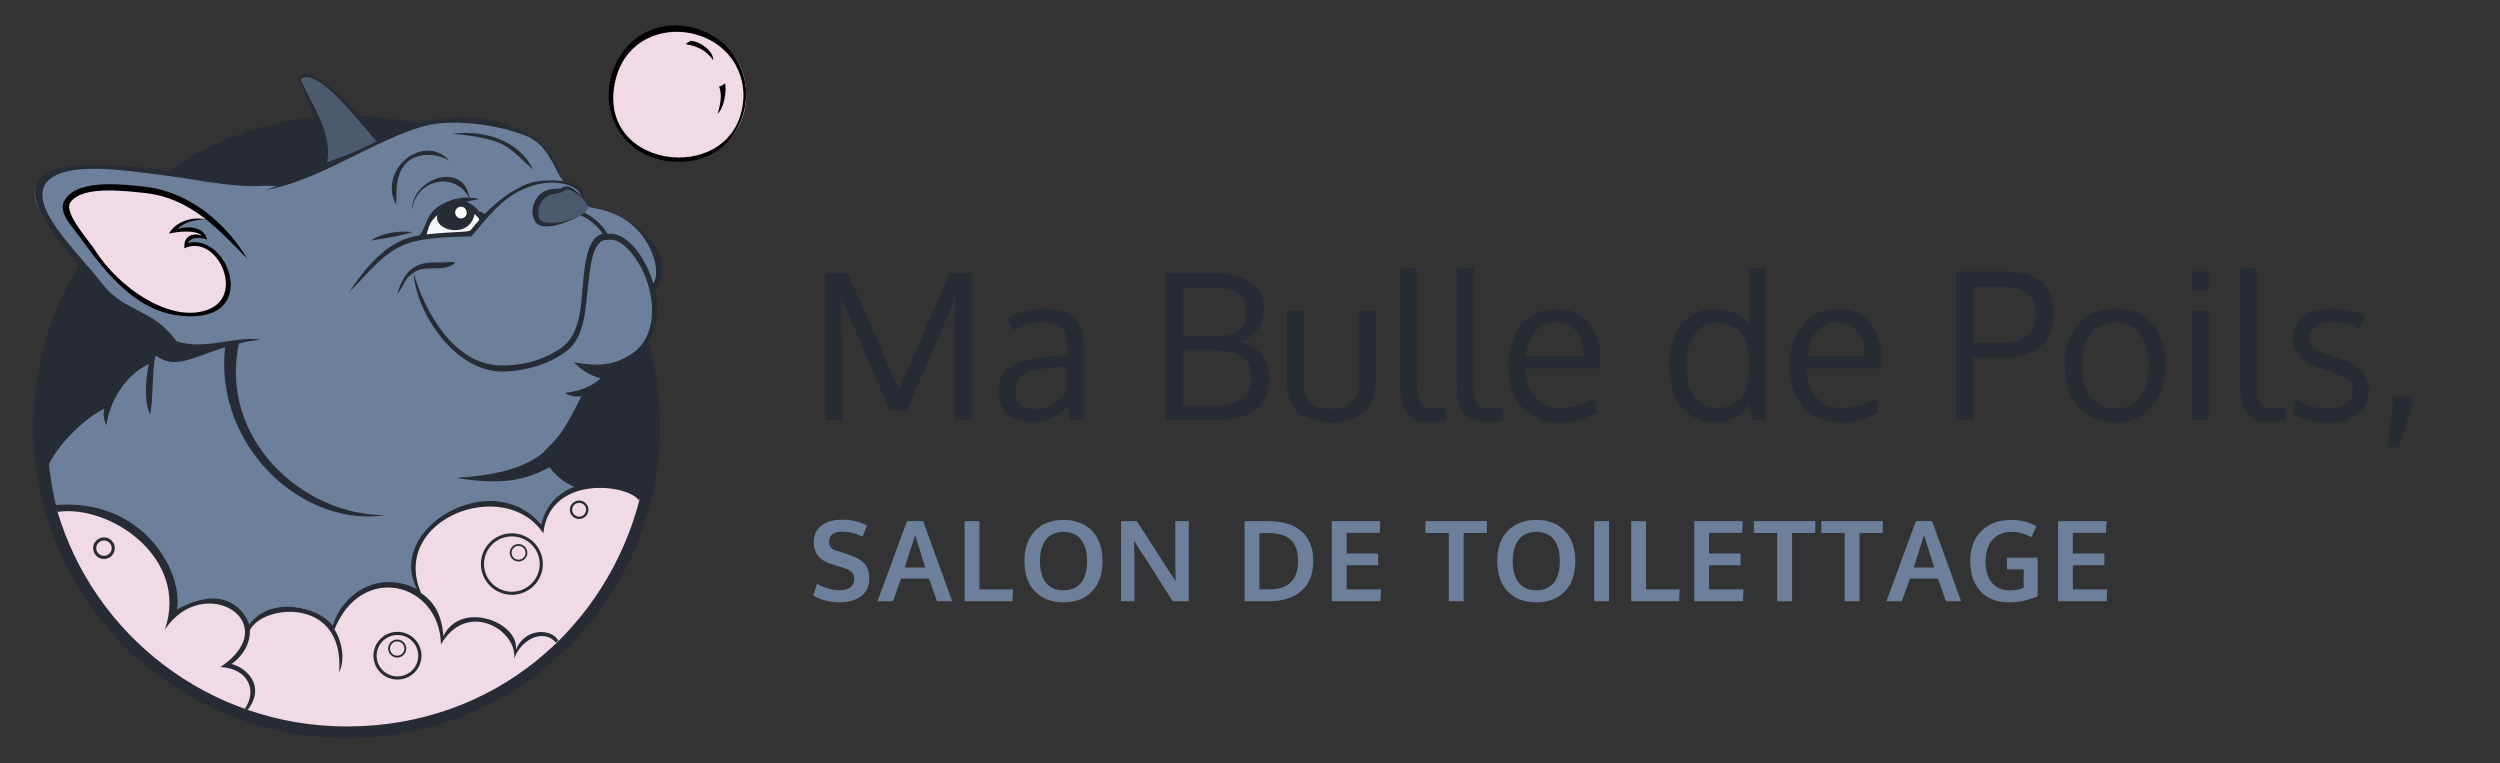 <?xml version="1.0" encoding="utf-8"?>
<!DOCTYPE svg PUBLIC "-//W3C//DTD SVG 1.1//EN" "http://www.w3.org/Graphics/SVG/1.1/DTD/svg11.dtd">
<svg version="1.1" id="logo" xmlns="http://www.w3.org/2000/svg" xmlns:xlink="http://www.w3.org/1999/xlink" x="0px" y="0px"
	 width="1228px" height="375px" viewBox="-14.5 -7.5 1228 375" enable-background="new -14.5 -7.5 1228 375" xml:space="preserve">
<rect x="-14.5" y="-7.5" width="1228" height="375" fill="#333333" stroke="none"/>
<path fill="#272B33" d="M309.753,202.109c0,84.438-68.896,152.891-153.874,152.891C70.889,355,2,286.549,2,202.109
	C2,117.68,70.889,49.235,155.879,49.235C240.857,49.235,309.753,117.681,309.753,202.109z"/>
<path fill="#6D809B" d="M276.816,246.34C282,237.75,252.779,223.182,253,214c10.596-10.428,15-17.167,21-29.5
	c10.891-3.514,14.25-9.25,24.9-18.414c12.603-14.252,8.434-27.586,7.1-30.586c9.5-15-5.569-39.551-31.811-41.518
	c-4.043-0.303-0.014-9.549-12.252-12.448c-3.248-7.854-3.486-11.606-10.438-18.02c-12.004-11.071-38.047-14.208-52.897-10.48
	c-37.816,9.496-54.667,25.634-77.167,30.893C95.344,83.341-25.167,53.5,8.5,101.833c10.361,13.831,22.998,30.201,37.985,39.879
	c3.875,2.504,18.15,9.213,20.987,13.576c-3.926,4.687-6.42,14.563-6.431,14.563c-8.277,3.328-15.896,11.024-22.062,20.547
	c-19.812,11.102-29.812,27-29.34,31.082c0.921,7.979,2.653,17.545,3.954,21.263C30.323,290.475,157.757,379.674,276.816,246.34z"/>
<path fill="#272B33" d="M220.703,96.326c4.354,0.992,4.436,3.51-0.367,6.801c-3.503,7.207-21.503,5.04-30.003,6.207
	c6.222-5.004,2.06-13.5,17.334-18.667C212.225,89.127,219.665,93.899,220.703,96.326z"/>
<path fill="#F7F8F9" d="M204.12,93.291c-5.959,2.496-8.151,11.078-9.021,14.172C198,111,230,106.5,218.615,97.638
	C215.716,112.617,190.592,103.598,204.12,93.291z"/>
<path fill="#FFFFFF" d="M214.705,96.423c0.285,1.575-0.739,3.065-2.283,3.335c-1.544,0.271-3.012-0.783-3.289-2.349
	c-0.273-1.574,0.739-3.066,2.283-3.335C212.958,93.805,214.43,94.858,214.705,96.423z"/>
<path fill="#4B5B6D" d="M171.444,62.607c-8.088-8.131-29.671-38.471-38.588-31.723c3.845,15.249,14.028,22.146,13.363,41.374
	L171.444,62.607z"/>
<path fill="#272B33" d="M96,163.5c-5,49,39,88.5,79,82c-41,0.5-82.5-38-72-85C96,161,96,163.5,96,163.5z"/>
<path fill="#272B33" d="M146.119,72.258c-1.349-13.385-7.117-23.543-11.884-36.028c-0.089-0.942-2.347-4.744-1.826-5.483
	c3.508-4.969,12.697,2.4,15.391,4.648c8.948,7.538,17.384,17.7,23.573,27.283c-6.088-5.299-28.627-37.851-38.285-31.488
	C137.75,42.736,149.166,57.742,146.119,72.258z"/>
<path fill="#EFDAE6" d="M13.483,242.955c17.819,61.434,74.821,106.38,142.396,106.38c72.704,0,127.823-48.942,143.899-111.933
	c-18.716-15.83-48.22-2.618-47.396,15.797c-23.178-31.818-78.643,0.248-59.327,31.837c-20.414-16.534-43.245,3.003-44.259,17.955
	c-6.713-15.332-29.222-15.738-40.696-3.761c-3.321-5.324-11.223-21.049-37.286-4.994C78.334,268.939,45.396,234.645,13.483,242.955z
	"/>
<path fill="#272B33" d="M36.438,256.473c-2.942,0.078-5.257,2.514-5.179,5.424c0.074,2.929,2.517,5.23,5.454,5.146
	c2.941-0.08,5.253-2.503,5.176-5.423C41.817,258.71,39.37,256.396,36.438,256.473z M36.672,265.527
	c-2.095,0.06-3.84-1.588-3.895-3.674c-0.056-2.082,1.594-3.813,3.697-3.871c2.096-0.063,3.842,1.596,3.899,3.682
	C40.425,263.75,38.774,265.473,36.672,265.527z"/>
<path fill="#272B33" d="M251.357,250.322c-24.062-29.324-76.867,2.002-60.959,31.549c-20.854-10.303-37.563,4.305-41.458,17.949
	c-7.005-9.368-30.303-14.908-41.015-0.531c-0.313-1.546-8.289-22.428-35.489-7.373c3.142-18.586-16.617-54.825-59.629-51.352
	c0.309,1.131,0.631,2.264,0.968,3.396c25.334-3.854,64.84,22.335,52.722,57.771c19.209-28.65,59.485-3.229,27.317,18.408
	c13.673,0.768,18.235,11.586,11.911,20.537c0.494,0.172,0.983,0.35,1.465,0.514c9.421-12.491-1.716-21.139-7.951-22.524
	c6.063-4.392,9.197-10.513,8.996-16.606c6.346-12.854,46.625-16.646,43.867,20.646c3.641-7.599,0.21-17.354-2.312-21.062
	c13.417-33.095,51.673-23.02,52.313,7.42c12.776-22.141,37.605-7.035,35.951,6.937c3.924-10.448,15.069-14.465,20.572-7.827
	c0.37-0.342,0.723-0.689,1.072-1.031c-3.021-5.851-16.208-6.621-20.764,4.453c1.521-13.587-27.104-24.414-35.645-6.609
	c-0.725-9.75-3.914-16.358-10.953-21.187c-15.58-36.378,41.164-57.86,60.03-29.321c3.108-29.188,41.907-24.143,47.065-16.076
	c0.176-0.879,0.883-2.391,1.033-3.281C296.063,227.436,257.463,222.643,251.357,250.322z"/>
<path fill="#272B33" d="M271.171,238.514c-2.437-0.646-4.935,0.774-5.599,3.192c-0.654,2.414,0.785,4.903,3.215,5.556
	c2.438,0.654,4.938-0.791,5.596-3.203C275.04,241.643,273.596,239.174,271.171,238.514z M273.279,243.764
	c-0.489,1.813-2.373,2.896-4.192,2.396c-1.819-0.479-2.896-2.35-2.407-4.153c0.493-1.813,2.367-2.881,4.19-2.397
	C272.688,240.098,273.771,241.951,273.279,243.764z"/>
<path fill="#272B33" d="M180.407,302.859c-6.504,0.186-11.642,5.563-11.475,12.033c0.183,6.469,5.605,11.565,12.105,11.404
	c6.523-0.182,11.666-5.563,11.48-12.021C192.346,307.805,186.941,302.693,180.407,302.859z M181,324.738
	c-5.649,0.143-10.332-4.284-10.493-9.889c-0.142-5.615,4.306-10.268,9.945-10.434c5.661-0.137,10.358,4.283,10.496,9.896
	C191.102,319.928,186.646,324.587,181,324.738z"/>
<path fill="#272B33" d="M236.52,254.469c-8.381,0.217-15.006,7.152-14.785,15.492c0.231,8.34,7.207,14.911,15.601,14.699
	c8.396-0.225,15.021-7.159,14.798-15.495C251.895,260.832,244.92,254.25,236.52,254.469z M237.291,283.148
	c-7.545,0.188-13.832-5.717-14.045-13.226c-0.195-7.506,5.76-13.762,13.307-13.942c7.559-0.198,13.834,5.726,14.055,13.222
	C250.797,276.701,244.843,282.939,237.291,283.148z"/>
<path fill="#272B33" d="M180.479,306.641c-2.469,0.068-4.396,2.104-4.324,4.541c0.047,2.453,2.111,4.363,4.556,4.313
	c2.459-0.062,4.413-2.101,4.341-4.539C184.984,308.514,182.941,306.578,180.479,306.641z M180.691,314.584
	c-1.955,0.04-3.588-1.484-3.625-3.428c-0.051-1.941,1.504-3.549,3.438-3.604c1.959-0.053,3.571,1.48,3.633,3.421
	C184.193,312.91,182.643,314.529,180.691,314.584z"/>
<path fill="#272B33" d="M240.107,259.741c-2.387,0.065-4.248,2.05-4.194,4.401c0.058,2.354,2.044,4.227,4.423,4.153
	c2.378-0.063,4.256-2.021,4.189-4.383C244.461,261.544,242.488,259.695,240.107,259.741z M240.309,267.427
	c-1.889,0.052-3.461-1.432-3.51-3.31c-0.042-1.877,1.441-3.44,3.321-3.493c1.892-0.039,3.466,1.44,3.524,3.308
	C243.693,265.805,242.202,267.37,240.309,267.427z"/>
<path fill="#272B33" d="M206.293,71.514c-7.305-4.511-18.8-4.332-23.447,4.001c-3.15,5.605-2.457,11.906-2.705,17.66
	C170.747,76.088,193.592,57.303,206.293,71.514z"/>
<path fill="#272B33" d="M72.291,160.163C60.5,143.837,46.667,146.004,36,132.167C25.146,118.087,2,96.67,7,84.504
	c5.925-14.417,42.311-7.906,59.967-5.752c18.093,2.207,39.056,7.72,57.016,3.795C93,82.17,65.089,73.922,36.167,73.504
	c-10.06-0.137-34.356-1.188-33.399,14.682C3.671,102.663,29.054,126.47,34,134.67c4.721,7.827,23.269,13.439,31.347,21.191
	c-3.047,2.952-5.317,8.462-6.688,14.593c-13.159,2.379-17.345,11.192-21.017,20.065c-11.047,2.311-25.475,15.646-27.809,29.313
	c6.333-11.667,18.333-22.334,27-26.667c-0.881,2.782-0.333,5.667,1,8.333c1-11,9.651-25.521,20.729-30.127
	c-1.996,9.395-1.934,19.729,0.715,24.771c1.618-8.918,0.763-19.605,2.584-29.125c12.653,9.458,22.993-4.023,51.758-7.812
	C99.317,157.691,86.43,164.618,72.291,160.163z"/>
<path fill="#272B33" d="M270.254,94.28c4.246-8.28-5.256-11.563-11.504-12.03c-7.07-0.531-15.21,2.067-21.02,5.708
	c-8.926,5.596-14.563,13.708-20.73,20.708c-5,0.167-23.32-0.123-33.23,4.156c-11.273,4.837-18.585,15.301-26.794,23.219
	c7.54-11.439,18.145-24.827,32.53-27.541c8.53-1.756,21.831-1.833,26.831-2.5c7.409-9.44,17.176-18.853,28.504-23.299
	C251.73,79.987,279,79,270.254,94.28z"/>
<path fill="#272B33" d="M188.167,106.5c-6.685,2.077-13.662,3.073-20.561,4.155C173.412,106.854,181.378,105.712,188.167,106.5z"/>
<path fill="#272B33" d="M207.332,58.243c15.837-2.077,32.828,2.931,40.038,17.559c-7.452-6.361-11.481-12.331-21.574-14.796
	C219.757,59.551,213.206,58.571,207.332,58.243z"/>
<path fill="#272B33" d="M193.721,107.104c3.73-12.134,14.156-20.281,27.155-16.811C207.555,92.804,200.477,94.514,193.721,107.104z"
	/>
<path fill="#272B33" d="M187.915,95.865c-0.511-15.802,25.758-24.685,28.181-5.894C209.061,76.099,189.547,80.627,187.915,95.865z"
	/>
<path fill="#272B33" d="M273.869,94.161c11.349,1.328,21.747,5.75,28.496,16.077c3.562,5.458,6.442,12.674,5.021,19.287
	c-0.213,0.991-0.584,1.731-0.928,2.343c-0.622-2.113-1.387-4.263-2.331-6.444c-3.142-7.26-10.685-19.076-20.194-18.111
	c-0.039-0.005-0.076-0.005-0.115-0.009c-2.277-4.291-8.385-10.181-15.088-11.776l-0.463,1.945
	c5.629,1.339,10.928,6.147,13.279,9.889c-7.212,1.371-8.48,14.112-9.212,19.575c-1.585,11.889-0.26,29.003-11.336,36.563
	c-8.797,6.005-19.323,8.804-30,8.5c-22.636-0.743-37-26.5-42.358-45.577c1.153,19.837,20.858,49.577,44.678,48.546
	c10.791-0.333,21.994-3.586,30.674-10.165c9.445-7.259,9-22.664,10.561-33.365c0.692-4.762,1.414-21.547,9.242-21.087
	c8.038-1.531,15.311,10.455,17.896,16.153c5.887,12.975,6.934,32.245-7.019,40.517c-8.685,5.15-15.672,5.479-27.419,3.413
	c3.711,3.334,6.559,6.023,13.266,7.922c-4.769,4.394-10.519,6.144-17.604,7.209c2.338,1.397,5.122,1.873,8.104,1.648
	C258.25,213,250.834,224.5,209.5,227.25c23,3.584,33.322,1.359,46-5.25c3.635,5.311,10.298,9.782,15.413,10.549
	c-7.163-5.299-10.413-8.382-13.746-16.382c7.484-6.75,14.083-20.917,16.333-28.917c11.521-1.732,24.383-13.32,27.271-23.249
	c6.641-6.659,9.119-16.933,6.562-28.7C321.178,116.337,290.926,93.043,273.869,94.161z"/>
<path fill="#272B33" d="M209.25,121.517c-1.508-0.75-6.064,0.047-8.039-0.037c-3.497-0.248-7.244-0.023-10.507,1.373
	c-5.599,2.341-8.306,8.231-9.995,13.683c1.33-0.525,3.297-5.345,4.41-6.791c1.413-2.033,3.857-3.822,6.025-4.608
	C197.047,123.122,204.079,126.099,209.25,121.517z"/>
<path fill="#4B5B6D" d="M272.873,96.818c-6.771,5.014-20.291,8.129-23.131,4.29c-2.547-3.43-0.898-9.447,1.996-12.08
	c3.688-3.351,6.066-1.925,10.066-3.289c2.403-2.381,5.682,0.413,6.965,1.378C273.02,90.281,275.953,94.541,272.873,96.818z"/>
<path fill="#272B33" d="M272.873,96.818c-1.635,1.217-3.434,2.188-5.258,3.099c-0.918,0.448-1.857,0.854-2.811,1.229
	c-0.947,0.39-1.908,0.753-2.895,1.068c-1.961,0.627-3.975,1.177-6.079,1.413c-1.06,0.117-2.136,0.169-3.261,0.038
	c-1.105-0.146-2.332-0.427-3.428-1.386l-0.377-0.398l-0.281-0.388c-0.146-0.2-0.291-0.402-0.449-0.734
	c-0.333-0.618-0.521-1.164-0.674-1.751c-0.299-1.164-0.385-2.353-0.258-3.499c0.244-2.291,1.065-4.468,2.498-6.342
	c0.191-0.229,0.371-0.463,0.584-0.679l0.326-0.319l0.164-0.158l0.041-0.04l0.021-0.02l0.104-0.086l0.075-0.058l1.22-0.917
	c0.524-0.302,1.106-0.612,1.662-0.867c0.567-0.166,1.139-0.41,1.701-0.485c1.146-0.241,2.195-0.221,3.174-0.291
	c0.496-0.027,0.949-0.094,1.43-0.137l1.39-0.272l-0.36,0.224c0.215-0.161,0.415-0.322,0.637-0.468
	c0.244-0.12,0.472-0.263,0.729-0.346c0.51-0.173,1.054-0.264,1.563-0.211c1.032,0.067,1.896,0.491,2.646,0.953
	c0.76,0.467,1.416,1.034,2.052,1.58c0.636,0.541,1.269,1.097,1.868,1.706c1.184,1.2,2.311,2.492,3.021,4.028l0.242,0.583
	c0.063,0.199,0.111,0.404,0.176,0.605c0.092,0.412,0.121,0.833,0.082,1.251c-0.03,0.206-0.09,0.409-0.135,0.613
	c-0.099,0.187-0.177,0.383-0.277,0.562c-0.131,0.163-0.248,0.338-0.395,0.489L272.873,96.818z M272.873,96.818l0.465-0.417
	c0.141-0.152,0.254-0.329,0.383-0.492c0.104-0.179,0.178-0.375,0.268-0.561c0.048-0.203,0.104-0.404,0.125-0.608
	c0.022-0.416-0.021-0.827-0.129-1.227c-0.108-0.399-0.271-0.78-0.463-1.147c-0.211-0.355-0.422-0.709-0.678-1.035
	c-0.234-0.339-0.52-0.641-0.785-0.955c-0.563-0.601-1.154-1.178-1.808-1.683c-0.638-0.509-1.319-0.979-2.015-1.442
	c-0.688-0.47-1.379-0.894-2.094-1.207c-0.709-0.312-1.453-0.522-2.104-0.458c-0.327,0.01-0.605,0.122-0.873,0.251
	c-0.133,0.063-0.244,0.175-0.369,0.249l-0.322,0.33l-0.149,0.15l-0.214,0.074c-0.514,0.179-1.032,0.37-1.563,0.532
	c-0.521,0.115-1.063,0.256-1.583,0.347c-1.033,0.189-2.025,0.324-2.859,0.561c-0.443,0.089-0.799,0.309-1.201,0.443l-1.004,0.612
	l-1.176,0.974l-0.361,0.382c-0.137,0.153-0.26,0.33-0.396,0.489c-1.021,1.376-1.695,3.129-1.967,4.868
	c-0.117,0.873-0.143,1.748,0.005,2.569c0.067,0.401,0.192,0.835,0.315,1.125c0.039,0.087,0.039,0.151,0.104,0.263l0.191,0.33
	l0.094,0.167l0.047,0.083l0.021,0.042l0.007,0.01c-0.095-0.135-0.022-0.034-0.043-0.063l0.008,0.01
	c0.044,0.056,0.086,0.114,0.125,0.177c0.386,0.474,1.187,0.857,2.063,1.063c0.879,0.227,1.849,0.331,2.818,0.357
	c1.957,0.048,3.975-0.164,5.945-0.555c1.979-0.379,3.933-0.963,5.813-1.714C269.412,98.969,271.227,98.014,272.873,96.818z"/>
<path fill="#272B33" d="M115.85,85.849c26.316-8.679,49.676-22.834,73.65-32.013c23.975-9.179,66.125-2.205,71.923,26.83
	c-4.696-8.189-7.726-17.667-17.86-21.583c-14.188-5.48-36.521-8.692-51.207-4.281C166.793,62.747,141.91,81.348,115.85,85.849z"/>
<path fill="#EFDAE6" d="M352,38.992c0,42.393-66.27,42.394-66.27,0C285.73-3.394,352-3.394,352,38.992z"/>
<path d="M351.998,39c-0.325,16.655-11.414,30.744-28.164,32.656c-30.667,3.5-46.66-24.385-36.128-47.272
	C303.049-8.957,351.9,3.845,351.998,39z M350.698,38.992C349.662,2.59,295.73-4.205,287.65,32.63
	C277.781,77.621,350.23,84.367,350.698,38.992z"/>
<path d="M335.854,22.117c0.138-4.589-6.516-9.306-10.993-9.576c0,0-1.77,0.943-2.585,1.616
	C329.607,15.374,333.275,18.474,335.854,22.117z"/>
<path d="M338.021,48.28c3.06-2.466,4.481-10.79,3.658-14.974c0,0-1.332,1.517-2.969,1.626
	C339.926,38.035,339.926,42.217,338.021,48.28z"/>
<path fill="#EFDAE6" d="M95.081,122.648c4.333,9.333,4.361,24.5-17.441,24.281c-19.354-0.195-35.279-13.089-45.264-29.515
	C24.516,104.482,14.821,99.376,18.364,91c3.543-8.375,52.664-12.079,69.734,9.019c-14.494-0.322-17.394,6.281-17.394,6.281
	s13.688-1.771,14.817,2.577c-2.416-0.162-6.926-1.933-7.893,3.382C83.106,111.938,91.197,114.283,95.081,122.648z"/>
<path d="M86.168,100.169c-5.716,0.247-11.086,1.979-13.42,4.812c4-1.167,12.5-2,14.5,5.167c-2.929-1.109-8.167-1.333-9.333,1.667
	c19.333-4.5,34.05,35.047,2.852,36.018c-26.186,0.815-41.909-19.297-56.669-39.713c-3.395-4.696-10.697-11.783-6.57-17.731
	c6.633-10.222,29.342-7.196,39.127-6.153C77.91,86.538,96.117,101.461,107,119.651c-14.583-15.06-28.343-30.143-50.658-32.386
	c-8.494-0.827-30.609-3.93-36.336,4.764c-3.434,4.846,9.868,19.622,12.039,23.131c11.536,18.654,37.869,36.821,56.19,29.204
	c17.845-7.419,3.346-37.383-12.154-29.883c-0.584-6.12,4-7.667,8.5-6.333c-3.333-2.833-11.167-2-16.087-0.906
	C72.011,101.106,79.95,98.916,86.168,100.169z"/>
<g>
	<path fill="#272B33" d="M422.636,194.372l-22.168-51.563l-1.855-4.932l0.342,17.676v43.262h-7.91v-72.217h10.938l25.146,57.52
		l24.902-57.52h10.645v72.217h-8.203v-43.457l0.342-17.285l-1.807,4.932l-22.119,51.367H422.636z"/>
	<path fill="#272B33" d="M511.405,198.815c-0.488-2.083-0.961-4.329-1.416-6.738c-2.963,2.963-5.746,5.014-8.35,6.152
		c-2.604,1.139-5.664,1.709-9.18,1.709c-5.014,0-9.042-1.31-12.085-3.931c-3.044-2.62-4.565-6.388-4.565-11.304
		c0-5.469,2.075-9.521,6.226-12.158s10.132-4.28,17.944-4.932c1.074-0.098,2.693-0.236,4.858-0.415
		c2.164-0.179,3.784-0.317,4.858-0.415v-4.736c0-3.776-0.879-6.575-2.637-8.398c-1.758-1.823-4.525-2.734-8.301-2.734
		c-5.273,0-10.596,1.302-15.967,3.906c-0.163-0.391-0.586-1.521-1.27-3.394c-0.684-1.872-1.042-2.84-1.074-2.905
		c2.376-1.334,5.2-2.4,8.472-3.198c3.271-0.797,6.6-1.196,9.985-1.196c6.673,0,11.482,1.457,14.429,4.37
		c2.945,2.914,4.419,7.87,4.419,14.868v35.449H511.405z M493.681,193.347c3.873,0,7.283-1.065,10.229-3.198
		c2.945-2.132,4.842-5.005,5.688-8.618v-9.033c-0.163,0-1.147,0.082-2.954,0.244c-1.807,0.163-2.987,0.261-3.54,0.293
		c-7.064,0.619-11.987,1.774-14.771,3.467c-2.783,1.693-4.175,4.411-4.175,8.154c0,2.865,0.846,5.029,2.539,6.494
		C488.391,192.614,490.718,193.347,493.681,193.347z"/>
	<path fill="#272B33" d="M558.28,126.599h20.703c9.277,0,16.153,1.416,20.63,4.248c4.476,2.832,6.714,7.341,6.714,13.525
		c0,0.912-0.058,1.815-0.171,2.71c-0.114,0.896-0.407,2.043-0.879,3.442c-0.473,1.4-1.115,2.678-1.929,3.833
		c-0.814,1.156-2.011,2.312-3.589,3.467c-1.579,1.156-3.427,2.075-5.542,2.759c4.85,0.912,8.528,2.962,11.035,6.152
		c2.506,3.19,3.76,7.031,3.76,11.523c0,6.543-2.141,11.605-6.421,15.186c-4.281,3.581-10.653,5.371-19.116,5.371H558.28V126.599z
		 M566.728,157.653h15.479c5.045,0,8.854-0.879,11.426-2.637c2.571-1.758,3.857-4.883,3.857-9.375c0-4.524-1.538-7.642-4.614-9.351
		s-7.854-2.563-14.331-2.563h-11.816V157.653z M566.728,164.44v27.441h15.088c6.119,0,10.709-1.131,13.77-3.394
		c3.06-2.262,4.59-5.786,4.59-10.571c0-4.98-1.652-8.472-4.956-10.474c-3.305-2.002-8.456-3.003-15.454-3.003H566.728z"/>
	<path fill="#272B33" d="M617.704,180.944v-35.693h8.203v35.791c0,2.344,0.333,4.33,1.001,5.957c0.667,1.628,1.627,2.89,2.881,3.784
		c1.253,0.896,2.669,1.538,4.248,1.929c1.578,0.391,3.394,0.586,5.444,0.586c4.231,0,7.527-0.928,9.888-2.783
		c2.359-1.855,3.54-5.013,3.54-9.473v-35.791h8.203v35.693c0,2.734-0.391,5.192-1.172,7.373c-0.781,2.182-1.831,3.996-3.149,5.444
		c-1.318,1.449-2.905,2.646-4.761,3.589c-1.855,0.944-3.817,1.627-5.884,2.051c-2.067,0.423-4.289,0.635-6.665,0.635
		c-2.344,0-4.558-0.212-6.641-0.635c-2.084-0.424-4.062-1.114-5.933-2.075c-1.872-0.96-3.483-2.164-4.834-3.613
		c-1.352-1.448-2.417-3.263-3.198-5.444C618.095,186.088,617.704,183.646,617.704,180.944z"/>
	<path fill="#272B33" d="M687.675,199.792c-5.209,0-8.896-1.399-11.06-4.199c-2.165-2.799-3.247-7.666-3.247-14.6V124.45
		l8.105-0.488v53.809c0,2.214,0.024,3.988,0.073,5.322c0.049,1.335,0.171,2.646,0.366,3.931c0.195,1.286,0.455,2.255,0.781,2.905
		c0.325,0.651,0.797,1.245,1.416,1.782c0.618,0.537,1.358,0.896,2.222,1.074c0.862,0.18,1.929,0.269,3.198,0.269
		c1.041,0,3.092-0.195,6.152-0.586l0.439,6.494C692.769,199.515,689.953,199.792,687.675,199.792z"/>
	<path fill="#272B33" d="M715.458,199.792c-5.209,0-8.896-1.399-11.06-4.199c-2.165-2.799-3.247-7.666-3.247-14.6V124.45
		l8.105-0.488v53.809c0,2.214,0.024,3.988,0.073,5.322c0.049,1.335,0.171,2.646,0.366,3.931c0.195,1.286,0.455,2.255,0.781,2.905
		c0.325,0.651,0.797,1.245,1.416,1.782c0.618,0.537,1.358,0.896,2.222,1.074c0.862,0.18,1.929,0.269,3.198,0.269
		c1.041,0,3.092-0.195,6.152-0.586l0.439,6.494C720.552,199.515,717.736,199.792,715.458,199.792z"/>
	<path fill="#272B33" d="M751.493,199.938c-7.78,0-13.908-2.474-18.384-7.422c-4.477-4.947-6.714-11.719-6.714-20.313
		c0-8.301,2.164-15.031,6.494-20.19c4.329-5.159,10.025-7.788,17.09-7.886c6.641,0,11.905,2.271,15.796,6.812
		c3.89,4.541,5.835,10.604,5.835,18.188c0,0.391-0.009,1.107-0.024,2.148c-0.017,1.042-0.024,1.791-0.024,2.246h-36.768
		c0.098,6.088,1.668,10.832,4.712,14.233c3.043,3.402,7.137,5.103,12.28,5.103c5.664,0,11.344-1.497,17.041-4.492l1.27,6.592
		C764.66,198.278,758.459,199.938,751.493,199.938z M759.721,155.139c-2.393-2.848-5.673-4.272-9.839-4.272
		c-4.167,0-7.568,1.473-10.205,4.419c-2.637,2.946-4.184,6.975-4.639,12.085h28.271C763.31,162.064,762.113,157.987,759.721,155.139
		z"/>
	<path fill="#272B33" d="M844.853,191.052c-1.758,2.702-4.102,4.851-7.031,6.445s-6.201,2.393-9.814,2.393
		c-7.064,0-12.598-2.515-16.602-7.544s-6.006-11.873-6.006-20.532c0-8.268,2.034-14.949,6.104-20.044
		c4.068-5.094,9.521-7.642,16.357-7.642c3.548,0,6.893,0.773,10.034,2.319c3.141,1.546,5.493,3.622,7.056,6.226l-0.146-4.639V124.45
		l8.057-0.488v74.854h-6.934L844.853,191.052z M828.788,192.907c5.371,0,9.366-1.725,11.987-5.176
		c2.62-3.45,3.931-8.382,3.931-14.795c0-7.227-1.262-12.671-3.784-16.333c-2.523-3.662-6.601-5.493-12.231-5.493
		c-2.507,0-4.721,0.537-6.641,1.611c-1.921,1.074-3.467,2.572-4.639,4.492c-1.172,1.921-2.06,4.126-2.661,6.616
		c-0.603,2.49-0.903,5.217-0.903,8.179c0,4.167,0.513,7.78,1.538,10.84c1.025,3.061,2.677,5.502,4.956,7.324
		C822.619,191.996,825.435,192.907,828.788,192.907z"/>
	<path fill="#272B33" d="M889.677,199.938c-7.78,0-13.908-2.474-18.384-7.422c-4.477-4.947-6.714-11.719-6.714-20.313
		c0-8.301,2.164-15.031,6.494-20.19c4.329-5.159,10.025-7.788,17.09-7.886c6.641,0,11.905,2.271,15.796,6.812
		c3.89,4.541,5.835,10.604,5.835,18.188c0,0.391-0.009,1.107-0.024,2.148c-0.017,1.042-0.024,1.791-0.024,2.246h-36.768
		c0.098,6.088,1.668,10.832,4.712,14.233c3.043,3.402,7.137,5.103,12.28,5.103c5.664,0,11.344-1.497,17.041-4.492l1.27,6.592
		C902.844,198.278,896.643,199.938,889.677,199.938z M897.904,155.139c-2.393-2.848-5.673-4.272-9.839-4.272
		c-4.167,0-7.568,1.473-10.205,4.419c-2.637,2.946-4.184,6.975-4.639,12.085h28.271
		C901.493,162.064,900.297,157.987,897.904,155.139z"/>
	<path fill="#272B33" d="M954.862,198.815h-8.643v-73.047h23.535c3.58,0,6.819,0.375,9.717,1.123
		c2.896,0.749,5.469,1.888,7.715,3.418c2.246,1.53,3.987,3.581,5.225,6.152c1.236,2.572,1.855,5.566,1.855,8.984
		c0,2.832-0.261,5.363-0.781,7.593c-0.521,2.23-1.416,4.321-2.686,6.274s-2.93,3.573-4.98,4.858
		c-2.051,1.286-4.68,2.295-7.886,3.027c-3.207,0.732-6.926,1.099-11.157,1.099c-3.354,0-7.324-0.211-11.914-0.635V198.815z
		 M967.606,160.827c3.189,0,5.924-0.309,8.203-0.928c2.278-0.618,4.028-1.383,5.249-2.295c1.221-0.911,2.181-2.1,2.881-3.564
		c0.699-1.465,1.131-2.808,1.294-4.028c0.162-1.221,0.244-2.693,0.244-4.419c0-4.134-1.392-7.178-4.175-9.131
		s-6.567-2.93-11.353-2.93h-15.088v27.197C961.145,160.795,965.393,160.827,967.606,160.827z"/>
	<path fill="#272B33" d="M1049.345,172.009c0,8.301-2.214,15.031-6.641,20.19c-4.428,5.16-10.547,7.739-18.359,7.739
		c-7.52,0-13.501-2.604-17.944-7.813c-4.443-5.208-6.665-11.897-6.665-20.068c0-8.333,2.229-15.071,6.689-20.215
		c4.459-5.143,10.579-7.715,18.359-7.715c7.649,0,13.655,2.58,18.018,7.739C1047.163,157.027,1049.345,163.741,1049.345,172.009z
		 M1008.183,172.155c0,6.348,1.407,11.435,4.224,15.259c2.815,3.825,6.925,5.737,12.329,5.737c5.338,0,9.366-1.904,12.085-5.713
		c2.718-3.809,4.077-8.936,4.077-15.381c0-6.543-1.343-11.694-4.028-15.454s-6.779-5.64-12.28-5.64
		c-5.339,0-9.408,1.921-12.207,5.762C1009.582,160.567,1008.183,165.71,1008.183,172.155z"/>
	<path fill="#272B33" d="M1070.487,125.769v9.668h-8.203v-9.668H1070.487z M1070.487,145.251v53.564h-8.203v-53.564H1070.487z"/>
	<path fill="#272B33" d="M1100.224,199.792c-5.209,0-8.896-1.399-11.06-4.199c-2.165-2.799-3.247-7.666-3.247-14.6V124.45
		l8.105-0.488v53.809c0,2.214,0.024,3.988,0.073,5.322c0.049,1.335,0.171,2.646,0.366,3.931c0.195,1.286,0.455,2.255,0.781,2.905
		c0.325,0.651,0.797,1.245,1.416,1.782c0.618,0.537,1.358,0.896,2.222,1.074c0.862,0.18,1.929,0.269,3.198,0.269
		c1.041,0,3.092-0.195,6.152-0.586l0.439,6.494C1105.317,199.515,1102.502,199.792,1100.224,199.792z"/>
	<path fill="#272B33" d="M1129.569,199.938c-3.646,0-7.007-0.391-10.083-1.172s-5.575-1.79-7.495-3.027l1.025-6.885
		c5.436,2.897,10.774,4.346,16.016,4.346c7.942,0,12.027-2.799,12.256-8.398c0-2.376-0.847-4.248-2.539-5.615
		c-1.693-1.367-5.014-2.896-9.961-4.59l-4.053-1.416c-4.688-1.563-8.032-3.499-10.034-5.811c-2.002-2.311-3.02-5.192-3.052-8.643
		c0-4.199,1.685-7.682,5.054-10.449c3.369-2.767,7.983-4.15,13.843-4.15c6.055,0,11.572,1.172,16.553,3.516l-2.393,6.25
		c-5.046-2.083-9.766-3.125-14.16-3.125c-3.418,0-6.096,0.676-8.032,2.026c-1.938,1.351-2.905,3.247-2.905,5.688
		c0,2.083,0.699,3.679,2.1,4.785c1.399,1.107,4.199,2.376,8.398,3.809c1.074,0.391,2.425,0.847,4.053,1.367
		c5.403,1.758,9.229,3.833,11.475,6.226s3.369,5.624,3.369,9.692c-0.065,4.948-1.84,8.781-5.322,11.499
		C1140.197,198.58,1135.493,199.938,1129.569,199.938z"/>
	<path fill="#272B33" d="M1158.476,212.39c0.098-0.944,0.382-3.442,0.854-7.495c0.472-4.053,0.838-7.462,1.099-10.229
		c0.26-2.767,0.455-5.191,0.586-7.275h9.619v2.148c-1.596,6.445-3.939,14.063-7.031,22.852H1158.476z"/>
	<path fill="#6D809B" d="M397.78,288.353c-4.745,0-8.997-1.092-12.757-3.276l1.772-5.774c1.683,0.932,3.514,1.684,5.492,2.256
		c1.978,0.573,3.907,0.859,5.787,0.859c2.31,0,4.055-0.496,5.236-1.49c1.182-0.993,1.773-2.421,1.773-4.283
		c0-2.471-1.647-4.181-4.941-5.129c-0.233-0.072-0.887-0.265-1.961-0.578c-1.074-0.313-2.081-0.617-3.021-0.913
		c-0.939-0.295-1.615-0.523-2.027-0.685c-5.281-1.862-7.922-5.335-7.922-10.42c0-3.563,1.266-6.311,3.8-8.244
		c2.533-1.934,5.895-2.9,10.084-2.9c4.744,0,8.835,0.976,12.272,2.927l-2.201,5.317c-3.51-1.575-6.768-2.363-9.775-2.363
		c-2.167,0-3.801,0.381-4.901,1.142c-1.102,0.761-1.688,2.027-1.759,3.8c0,2.185,1.083,3.607,3.249,4.27
		c0.43,0.162,1.486,0.511,3.169,1.048s2.775,0.886,3.276,1.048c3.599,1.182,6.172,2.649,7.721,4.404
		c1.549,1.754,2.323,4.198,2.323,7.331c0,3.742-1.325,6.62-3.975,8.634C405.846,287.346,402.273,288.353,397.78,288.353z"/>
	<path fill="#6D809B" d="M416.55,287.815l14.475-39.37h7.922l14.261,39.37h-7.466l-3.895-11.118H428.07l-3.921,11.118H416.55z
		 M429.896,271.272h10.098c-3.223-10.33-4.879-15.666-4.968-16.006L429.896,271.272z"/>
	<path fill="#6D809B" d="M459.328,287.815v-39.344h7.278v33.543h16.462l-0.215,5.801H459.328z"/>
	<path fill="#6D809B" d="M507.881,288.38c-5.927,0-10.604-1.795-14.032-5.385c-3.429-3.59-5.144-8.545-5.144-14.865
		c0-6.355,1.719-11.314,5.156-14.877c3.438-3.563,8.12-5.345,14.046-5.345s10.599,1.786,14.019,5.357
		c3.42,3.572,5.129,8.536,5.129,14.892c0,6.284-1.719,11.226-5.156,14.824S513.789,288.38,507.881,288.38z M499.26,278.712
		c1.951,2.488,4.834,3.732,8.647,3.732s6.691-1.239,8.634-3.72c1.942-2.479,2.914-5.984,2.914-10.514
		c0-4.583-0.972-8.138-2.914-10.661c-1.942-2.525-4.812-3.787-8.607-3.787c-3.813,0-6.7,1.267-8.66,3.8
		c-1.961,2.534-2.941,6.083-2.941,10.648C496.332,272.723,497.309,276.223,499.26,278.712z"/>
	<path fill="#6D809B" d="M536.157,287.815v-39.344h7.734c1.396,2.185,4.234,6.589,8.513,13.213
		c4.279,6.625,6.885,10.653,7.815,12.086c0.269,0.411,0.729,1.105,1.383,2.081s1.114,1.669,1.384,2.081
		c-0.126-6.141-0.188-9.328-0.188-9.561v-19.9h6.634v39.344h-7.842l-17.752-27.661l-1.289-2.122
		c0.144,4.727,0.215,8.048,0.215,9.964v19.819H536.157z"/>
	<path fill="#6D809B" d="M596.846,287.815v-39.344h11.387c3.438,0,6.518,0.395,9.238,1.182c2.722,0.788,5.063,1.975,7.023,3.559
		c1.96,1.585,3.464,3.626,4.512,6.123c1.047,2.498,1.57,5.385,1.57,8.661c0,6.355-1.915,11.248-5.746,14.677
		c-3.832,3.429-9.141,5.143-15.926,5.143H596.846z M604.124,281.987h5.21c4.494,0,7.913-1.177,10.259-3.531
		c2.346-2.354,3.519-5.787,3.519-10.299c0-4.834-1.209-8.348-3.626-10.541c-2.417-2.192-6.061-3.289-10.931-3.289h-4.431V281.987z"
		/>
	<path fill="#6D809B" d="M639.679,287.815v-39.344h23.848l-0.296,5.774h-16.273v10.151h15.469v5.773h-15.469v11.844h16.865
		l-0.242,5.801H639.679z"/>
	<path fill="#6D809B" d="M697.146,287.815V254.3h-11.468v-5.828h30.186v5.828H704.45v33.516H697.146z"/>
	<path fill="#6D809B" d="M740.112,288.38c-5.927,0-10.604-1.795-14.032-5.385c-3.429-3.59-5.144-8.545-5.144-14.865
		c0-6.355,1.719-11.314,5.156-14.877c3.438-3.563,8.12-5.345,14.046-5.345s10.599,1.786,14.019,5.357
		c3.42,3.572,5.129,8.536,5.129,14.892c0,6.284-1.719,11.226-5.156,14.824S746.021,288.38,740.112,288.38z M731.491,278.712
		c1.951,2.488,4.834,3.732,8.647,3.732s6.691-1.239,8.634-3.72c1.942-2.479,2.914-5.984,2.914-10.514
		c0-4.583-0.972-8.138-2.914-10.661c-1.942-2.525-4.812-3.787-8.607-3.787c-3.813,0-6.7,1.267-8.66,3.8
		c-1.961,2.534-2.941,6.083-2.941,10.648C728.563,272.723,729.54,276.223,731.491,278.712z"/>
	<path fill="#6D809B" d="M768.577,287.815v-39.344h7.277v39.344H768.577z"/>
	<path fill="#6D809B" d="M786.756,287.815v-39.344h7.278v33.543h16.462l-0.215,5.801H786.756z"/>
	<path fill="#6D809B" d="M817.718,287.815v-39.344h23.848l-0.296,5.774h-16.273v10.151h15.469v5.773h-15.469v11.844h16.865
		l-0.242,5.801H817.718z"/>
	<path fill="#6D809B" d="M858.456,287.815V254.3h-11.468v-5.828h30.186v5.828h-11.413v33.516H858.456z"/>
	<path fill="#6D809B" d="M891.594,287.815V254.3h-11.468v-5.828h30.186v5.828h-11.413v33.516H891.594z"/>
	<path fill="#6D809B" d="M912.136,287.815l14.475-39.37h7.922l14.261,39.37h-7.466l-3.895-11.118h-13.776l-3.921,11.118H912.136z
		 M925.482,271.272h10.098c-3.223-10.33-4.879-15.666-4.968-16.006L925.482,271.272z"/>
	<path fill="#6D809B" d="M972.396,288.38c-5.998,0-10.685-1.809-14.059-5.426c-3.375-3.616-5.063-8.566-5.063-14.851
		c0-3.992,0.788-7.506,2.363-10.541c1.575-3.034,3.895-5.402,6.955-7.103c3.063-1.701,6.679-2.552,10.85-2.552
		c4.781,0,8.881,1.029,12.301,3.089l-2.363,5.424c-3.259-1.754-6.526-2.631-9.803-2.631c-3.975,0-7.099,1.289-9.373,3.867
		c-2.273,2.578-3.41,6.087-3.41,10.527c0,4.404,1.012,7.886,3.035,10.446c2.022,2.561,4.985,3.841,8.889,3.841
		c2.507,0,4.78-0.395,6.821-1.182v-9.131h-8.245l0.055-5.721h15.039v18.986c-2.436,1.003-4.74,1.746-6.916,2.229
		C977.298,288.138,974.938,288.38,972.396,288.38z"/>
	<path fill="#6D809B" d="M996.403,287.815v-39.344h23.848l-0.296,5.774h-16.273v10.151h15.469v5.773h-15.469v11.844h16.865
		l-0.242,5.801H996.403z"/>
</g>
</svg>
